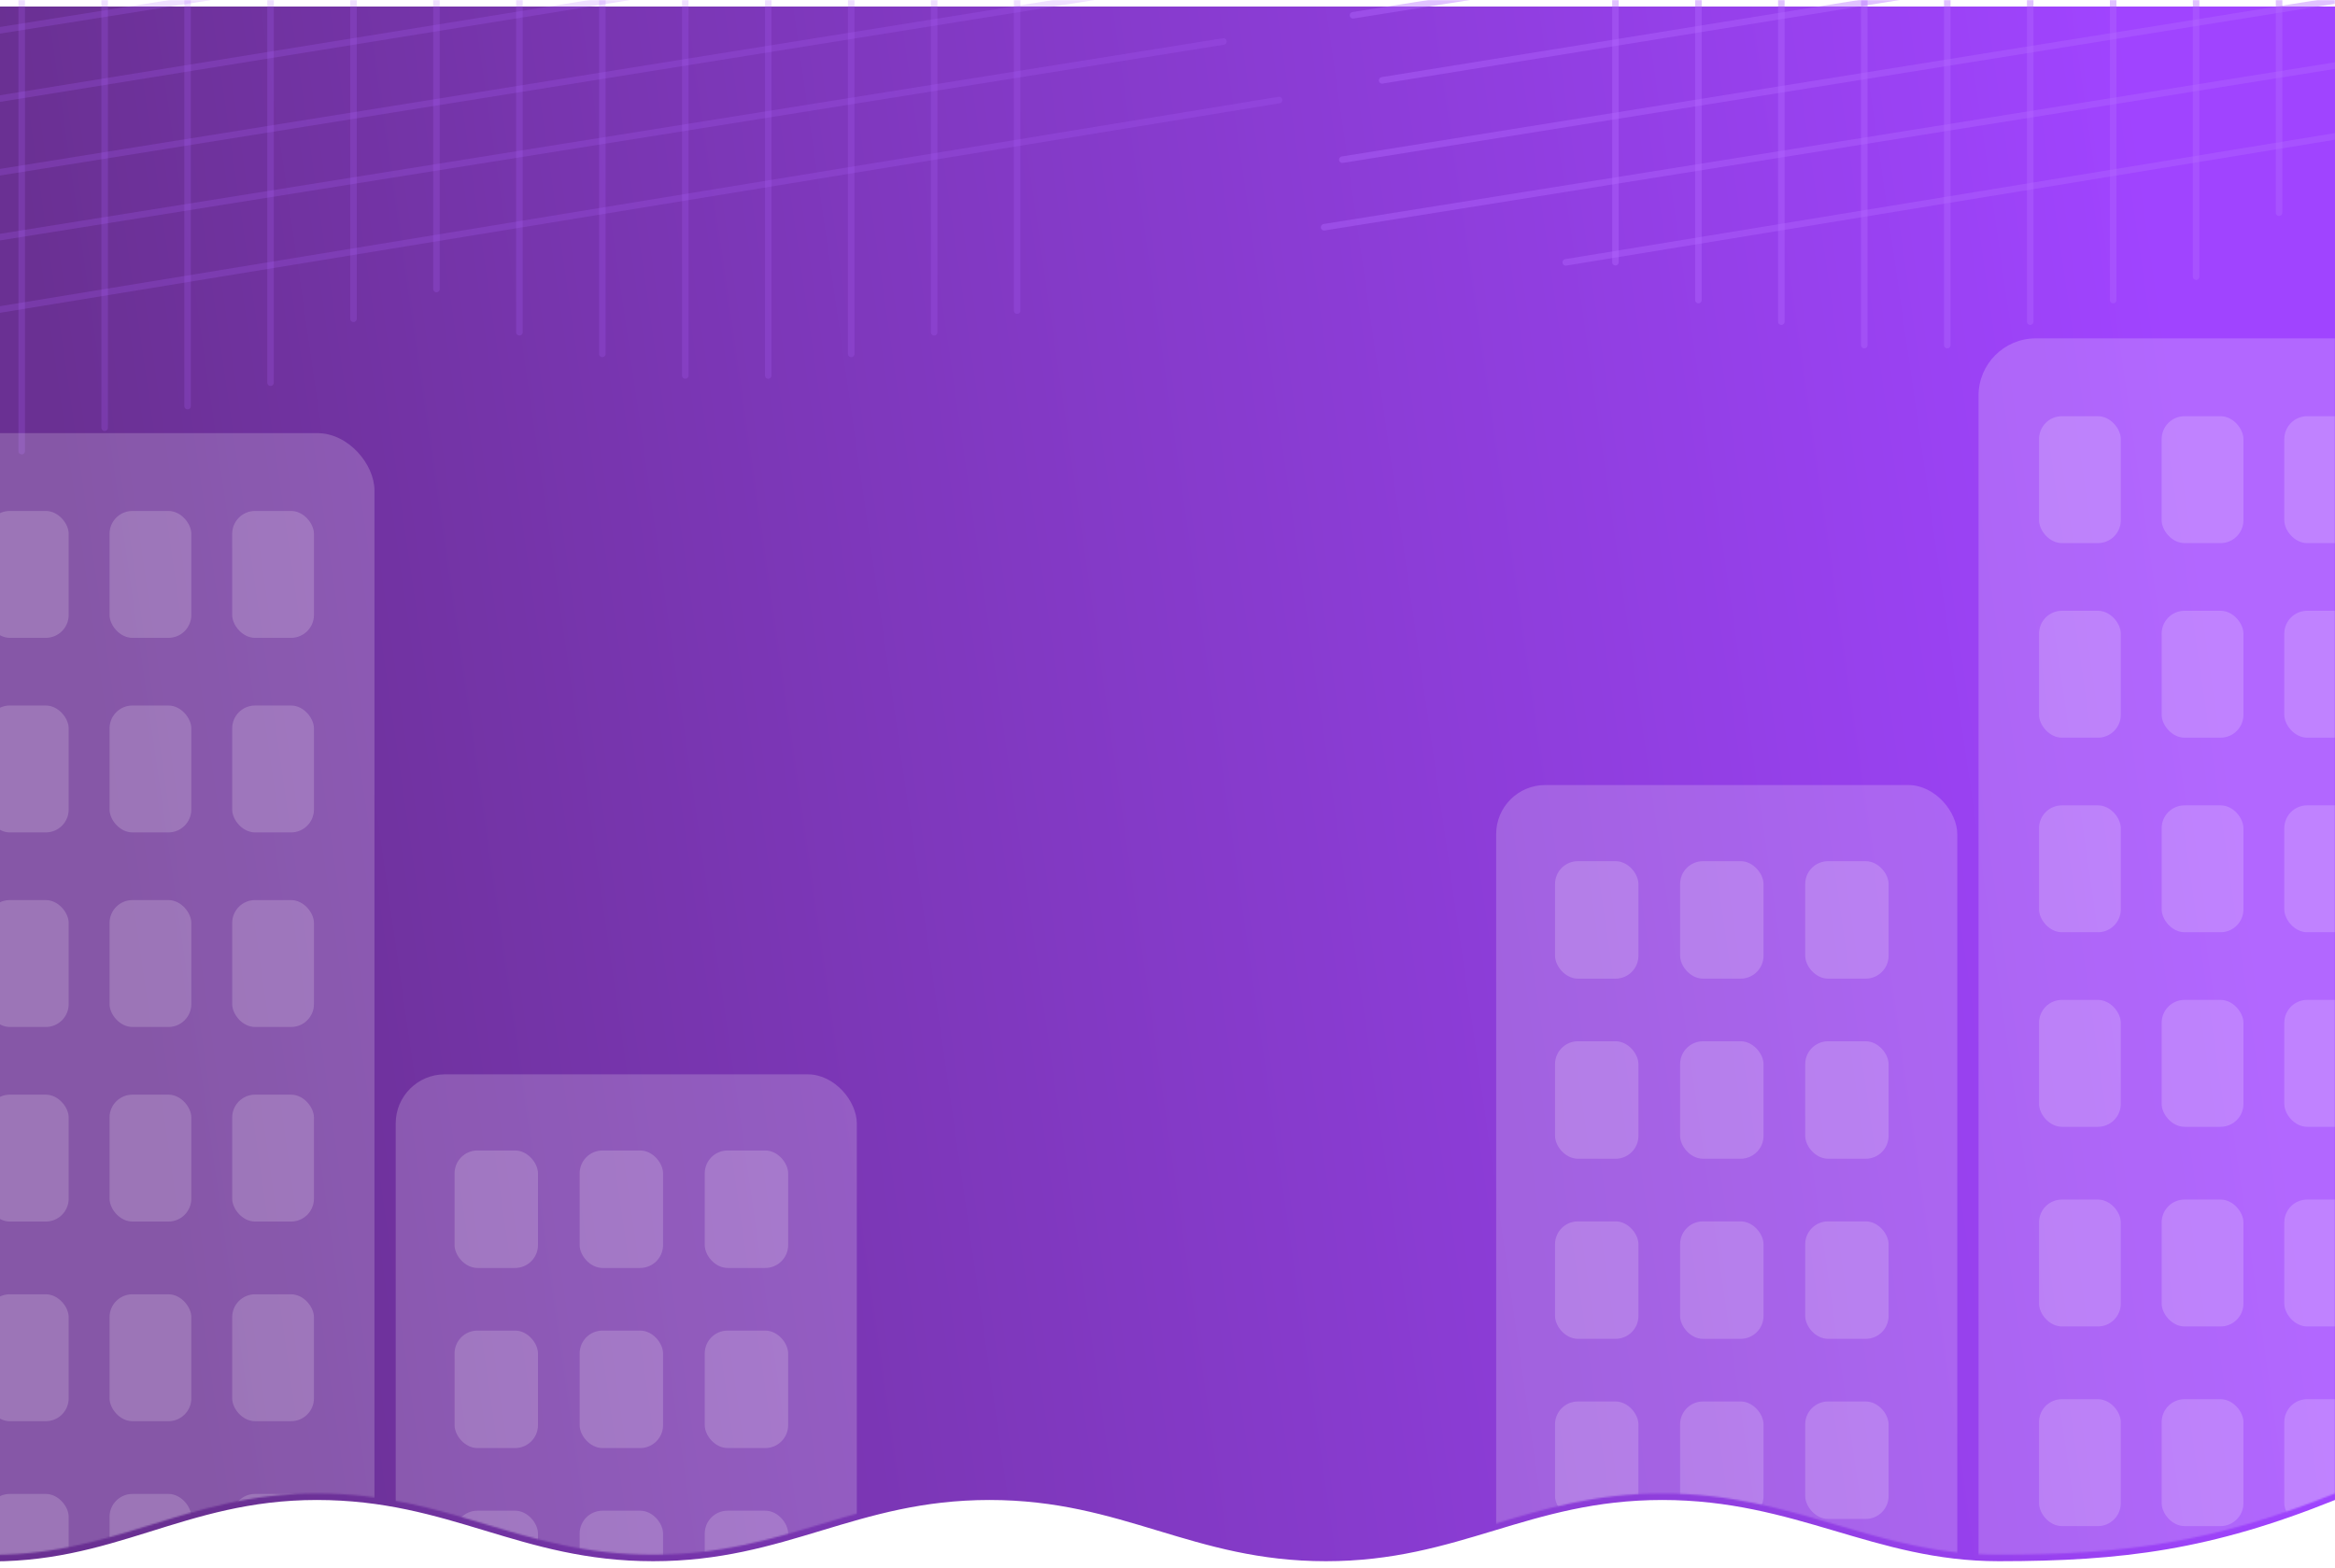 <svg width="1428" height="959" viewBox="0 0 1428 959" fill="none" xmlns="http://www.w3.org/2000/svg">
<g filter="url(#filter0_d)">
<path d="M-12 0H1428V913.441C1352.48 943.847 1298.5 950.893 1222.29 950.893C1146.07 950.893 1098.3 913.441 1016.57 913.441C934.84 913.441 892.588 950.893 810.857 950.893C729.126 950.893 686.874 913.441 605.143 913.441C523.412 913.441 481.16 950.893 399.429 950.893C317.697 950.893 275.446 913.441 193.714 913.441C111.983 913.441 69.693 953.33 -12 950.893V0Z" fill="url(#paint0_linear)"/>
</g>
<mask id="mask0" mask-type="alpha" maskUnits="userSpaceOnUse" x="-12" y="0" width="1440" height="951">
<path d="M-12 0H1428V913.441C1352.48 943.847 1298.5 950.893 1222.29 950.893C1146.07 950.893 1098.3 913.441 1016.57 913.441C934.84 913.441 892.588 950.893 810.857 950.893C729.126 950.893 686.874 913.441 605.143 913.441C523.412 913.441 481.16 950.893 399.429 950.893C317.697 950.893 275.446 913.441 193.714 913.441C111.983 913.441 69.693 953.33 -12 950.893V0Z" fill="url(#paint1_linear)"/>
</mask>
<g mask="url(#mask0)">
<path d="M987.954 -581.116V160.379" stroke="#B268FF" stroke-opacity="0.4" stroke-width="4" stroke-linecap="round"/>
<path d="M1038.68 -559.08V183.516" stroke="#B268FF" stroke-opacity="0.4" stroke-width="4" stroke-linecap="round"/>
<path d="M1089.41 -544.757V196.737" stroke="#B268FF" stroke-opacity="0.4" stroke-width="4" stroke-linecap="round"/>
<path d="M1140.14 -530.434V211.06" stroke="#B268FF" stroke-opacity="0.4" stroke-width="4" stroke-linecap="round"/>
<path d="M1190.88 -530.434V211.06" stroke="#B268FF" stroke-opacity="0.4" stroke-width="4" stroke-linecap="round"/>
<path d="M1241.61 -544.757V196.737" stroke="#B268FF" stroke-opacity="0.4" stroke-width="4" stroke-linecap="round"/>
<path d="M1292.34 -559.08V183.516" stroke="#B268FF" stroke-opacity="0.4" stroke-width="4" stroke-linecap="round"/>
<path d="M1343.07 -573.404V169.193" stroke="#B268FF" stroke-opacity="0.4" stroke-width="4" stroke-linecap="round"/>
<path d="M1393.8 -586.625V130.08" stroke="#B268FF" stroke-opacity="0.4" stroke-width="4" stroke-linecap="round"/>
<path d="M1938.22 -167.309L827.457 9.346" stroke="#B268FF" stroke-opacity="0.4" stroke-width="4" stroke-linecap="round"/>
<path d="M1918.42 -124.34L845.254 49.145" stroke="#B268FF" stroke-opacity="0.4" stroke-width="4" stroke-linecap="round"/>
<path d="M1909.76 -76.963L820.915 97.669" stroke="#B268FF" stroke-opacity="0.4" stroke-width="4" stroke-linecap="round"/>
<path d="M1925.85 -39.503L809.779 138.985" stroke="#B268FF" stroke-opacity="0.4" stroke-width="4" stroke-linecap="round"/>
<path d="M1959.87 -3.695L957.56 160.469" stroke="#B268FF" stroke-opacity="0.4" stroke-width="4" stroke-linecap="round"/>
<path d="M13.268 -465.561V275.933" stroke="#B268FF" stroke-opacity="0.2" stroke-width="4" stroke-linecap="round"/>
<path d="M63.998 -479.884V261.61" stroke="#B268FF" stroke-opacity="0.2" stroke-width="4" stroke-linecap="round"/>
<path d="M114.729 -494.207V248.389" stroke="#B268FF" stroke-opacity="0.2" stroke-width="4" stroke-linecap="round"/>
<path d="M165.459 -508.53V234.066" stroke="#B268FF" stroke-opacity="0.2" stroke-width="4" stroke-linecap="round"/>
<path d="M317.65 -543.236V203.216" stroke="#B268FF" stroke-opacity="0.2" stroke-width="4" stroke-linecap="round"/>
<path d="M368.38 -561.415V216.438" stroke="#B268FF" stroke-opacity="0.2" stroke-width="4" stroke-linecap="round"/>
<path d="M419.11 -576.289V229.659" stroke="#B268FF" stroke-opacity="0.2" stroke-width="4" stroke-linecap="round"/>
<path d="M469.841 -568.026V229.659" stroke="#B268FF" stroke-opacity="0.2" stroke-width="4" stroke-linecap="round"/>
<path d="M520.571 -551.5V216.438" stroke="#B268FF" stroke-opacity="0.2" stroke-width="4" stroke-linecap="round"/>
<path d="M571.301 -536.075V203.216" stroke="#B268FF" stroke-opacity="0.2" stroke-width="4" stroke-linecap="round"/>
<path d="M622.032 -568.026V189.995" stroke="#B268FF" stroke-opacity="0.2" stroke-width="4" stroke-linecap="round"/>
<path d="M266.919 -533.32V176.774" stroke="#B268FF" stroke-opacity="0.2" stroke-width="4" stroke-linecap="round"/>
<path d="M216.189 -521.752V194.953" stroke="#B268FF" stroke-opacity="0.2" stroke-width="4" stroke-linecap="round"/>
<path d="M777.89 -144.852L-348.544 30.932" stroke="#B268FF" stroke-opacity="0.2" stroke-width="4" stroke-linecap="round"/>
<path d="M760.567 -102.434L-350.194 74.222" stroke="#B268FF" stroke-opacity="0.2" stroke-width="4" stroke-linecap="round"/>
<path d="M740.77 -59.464L-332.397 114.02" stroke="#B268FF" stroke-opacity="0.2" stroke-width="4" stroke-linecap="round"/>
<path d="M732.109 -12.088L-356.737 162.544" stroke="#B268FF" stroke-opacity="0.2" stroke-width="4" stroke-linecap="round"/>
<path d="M748.194 25.372L-367.873 203.86" stroke="#B268FF" stroke-opacity="0.2" stroke-width="4" stroke-linecap="round"/>
<path d="M782.221 61.18L-220.091 225.345" stroke="#B268FF" stroke-opacity="0.2" stroke-width="4" stroke-linecap="round"/>
<rect x="915" y="480.157" width="282" height="628.136" rx="30" fill="white" fill-opacity="0.19"/>
<rect x="951" y="526.724" width="51" height="71.841" rx="14" fill="white" fill-opacity="0.18"/>
<rect x="1027.5" y="526.724" width="51" height="71.841" rx="14" fill="white" fill-opacity="0.18"/>
<rect x="1104" y="526.724" width="51" height="71.841" rx="14" fill="white" fill-opacity="0.18"/>
<rect x="951" y="636.88" width="51" height="71.841" rx="14" fill="white" fill-opacity="0.18"/>
<rect x="1027.5" y="636.88" width="51" height="71.841" rx="14" fill="white" fill-opacity="0.18"/>
<rect x="1104" y="636.88" width="51" height="71.841" rx="14" fill="white" fill-opacity="0.18"/>
<rect x="951" y="747.036" width="51" height="71.841" rx="14" fill="white" fill-opacity="0.18"/>
<rect x="1027.5" y="747.036" width="51" height="71.841" rx="14" fill="white" fill-opacity="0.18"/>
<rect x="1104" y="747.036" width="51" height="71.841" rx="14" fill="white" fill-opacity="0.18"/>
<rect x="951" y="857.193" width="51" height="71.841" rx="14" fill="white" fill-opacity="0.18"/>
<rect x="1027.5" y="857.193" width="51" height="71.841" rx="14" fill="white" fill-opacity="0.18"/>
<rect x="1104" y="857.193" width="51" height="71.841" rx="14" fill="white" fill-opacity="0.18"/>
<rect x="242" y="657.111" width="282" height="628.136" rx="30" fill="white" fill-opacity="0.19"/>
<rect x="278" y="703.678" width="51" height="71.841" rx="14" fill="white" fill-opacity="0.18"/>
<rect x="354.5" y="703.678" width="51" height="71.841" rx="14" fill="white" fill-opacity="0.18"/>
<rect x="431" y="703.678" width="51" height="71.841" rx="14" fill="white" fill-opacity="0.18"/>
<rect x="278" y="813.834" width="51" height="71.841" rx="14" fill="white" fill-opacity="0.18"/>
<rect x="354.5" y="813.834" width="51" height="71.841" rx="14" fill="white" fill-opacity="0.18"/>
<rect x="431" y="813.834" width="51" height="71.841" rx="14" fill="white" fill-opacity="0.18"/>
<rect x="278" y="923.991" width="51" height="71.841" rx="14" fill="white" fill-opacity="0.18"/>
<rect x="354.5" y="923.991" width="51" height="71.841" rx="14" fill="white" fill-opacity="0.18"/>
<rect x="431" y="923.991" width="51" height="71.841" rx="14" fill="white" fill-opacity="0.18"/>
<rect x="1210" y="206.964" width="274" height="838.205" rx="35" fill="white" fill-opacity="0.19"/>
<rect x="1247" y="254.566" width="50" height="77.612" rx="14" fill="white" fill-opacity="0.18"/>
<rect x="1322" y="254.566" width="50" height="77.612" rx="14" fill="white" fill-opacity="0.18"/>
<rect x="1397" y="254.566" width="50" height="77.612" rx="14" fill="white" fill-opacity="0.18"/>
<rect x="1247" y="373.57" width="50" height="77.612" rx="14" fill="white" fill-opacity="0.18"/>
<rect x="1322" y="373.57" width="50" height="77.612" rx="14" fill="white" fill-opacity="0.18"/>
<rect x="1397" y="373.57" width="50" height="77.612" rx="14" fill="white" fill-opacity="0.18"/>
<rect x="1247" y="492.575" width="50" height="77.612" rx="14" fill="white" fill-opacity="0.18"/>
<rect x="1322" y="492.575" width="50" height="77.612" rx="14" fill="white" fill-opacity="0.18"/>
<rect x="1397" y="492.575" width="50" height="77.612" rx="14" fill="white" fill-opacity="0.18"/>
<rect x="1247" y="611.579" width="50" height="77.612" rx="14" fill="white" fill-opacity="0.18"/>
<rect x="1322" y="611.579" width="50" height="77.612" rx="14" fill="white" fill-opacity="0.18"/>
<rect x="1397" y="611.579" width="50" height="77.612" rx="14" fill="white" fill-opacity="0.18"/>
<rect x="1247" y="733.688" width="50" height="77.612" rx="14" fill="white" fill-opacity="0.18"/>
<rect x="1322" y="733.688" width="50" height="77.612" rx="14" fill="white" fill-opacity="0.18"/>
<rect x="1397" y="733.688" width="50" height="77.612" rx="14" fill="white" fill-opacity="0.18"/>
<rect x="1247" y="855.797" width="50" height="77.612" rx="14" fill="white" fill-opacity="0.18"/>
<rect x="1322" y="855.797" width="50" height="77.612" rx="14" fill="white" fill-opacity="0.18"/>
<rect x="1397" y="855.797" width="50" height="77.612" rx="14" fill="white" fill-opacity="0.18"/>
<rect x="-45" y="264.914" width="274" height="838.205" rx="35" fill="white" fill-opacity="0.19"/>
<rect x="-8" y="312.516" width="50" height="77.612" rx="14" fill="white" fill-opacity="0.18"/>
<rect x="67" y="312.516" width="50" height="77.612" rx="14" fill="white" fill-opacity="0.18"/>
<rect x="142" y="312.516" width="50" height="77.612" rx="14" fill="white" fill-opacity="0.18"/>
<rect x="-8" y="431.52" width="50" height="77.612" rx="14" fill="white" fill-opacity="0.18"/>
<rect x="67" y="431.52" width="50" height="77.612" rx="14" fill="white" fill-opacity="0.18"/>
<rect x="142" y="431.52" width="50" height="77.612" rx="14" fill="white" fill-opacity="0.18"/>
<rect x="-8" y="550.524" width="50" height="77.612" rx="14" fill="white" fill-opacity="0.18"/>
<rect x="67" y="550.524" width="50" height="77.612" rx="14" fill="white" fill-opacity="0.18"/>
<rect x="142" y="550.524" width="50" height="77.612" rx="14" fill="white" fill-opacity="0.18"/>
<rect x="-8" y="669.529" width="50" height="77.612" rx="14" fill="white" fill-opacity="0.18"/>
<rect x="67" y="669.529" width="50" height="77.612" rx="14" fill="white" fill-opacity="0.18"/>
<rect x="142" y="669.529" width="50" height="77.612" rx="14" fill="white" fill-opacity="0.18"/>
<rect x="-8" y="791.637" width="50" height="77.612" rx="14" fill="white" fill-opacity="0.18"/>
<rect x="67" y="791.637" width="50" height="77.612" rx="14" fill="white" fill-opacity="0.18"/>
<rect x="142" y="791.637" width="50" height="77.612" rx="14" fill="white" fill-opacity="0.18"/>
<rect x="-8" y="913.746" width="50" height="77.612" rx="14" fill="white" fill-opacity="0.18"/>
<rect x="67" y="913.746" width="50" height="77.612" rx="14" fill="white" fill-opacity="0.18"/>
<rect x="142" y="913.746" width="50" height="77.612" rx="14" fill="white" fill-opacity="0.18"/>
</g>
<defs>
<filter id="filter0_d" x="-16" y="0" width="1448" height="959" filterUnits="userSpaceOnUse" color-interpolation-filters="sRGB">
<feFlood flood-opacity="0" result="BackgroundImageFix"/>
<feColorMatrix in="SourceAlpha" type="matrix" values="0 0 0 0 0 0 0 0 0 0 0 0 0 0 0 0 0 0 127 0"/>
<feOffset dy="4"/>
<feGaussianBlur stdDeviation="2"/>
<feColorMatrix type="matrix" values="0 0 0 0 0 0 0 0 0 0 0 0 0 0 0 0 0 0 0.25 0"/>
<feBlend mode="normal" in2="BackgroundImageFix" result="effect1_dropShadow"/>
<feBlend mode="normal" in="SourceGraphic" in2="effect1_dropShadow" result="shape"/>
</filter>
<linearGradient id="paint0_linear" x1="6" y1="65.893" x2="1282.21" y2="-117.965" gradientUnits="userSpaceOnUse">
<stop stop-color="#6A3093"/>
<stop offset="1" stop-color="#A044FF"/>
</linearGradient>
<linearGradient id="paint1_linear" x1="6" y1="65.893" x2="1282.21" y2="-117.965" gradientUnits="userSpaceOnUse">
<stop stop-color="#6A3093"/>
<stop offset="1" stop-color="#A044FF"/>
</linearGradient>
</defs>
</svg>
